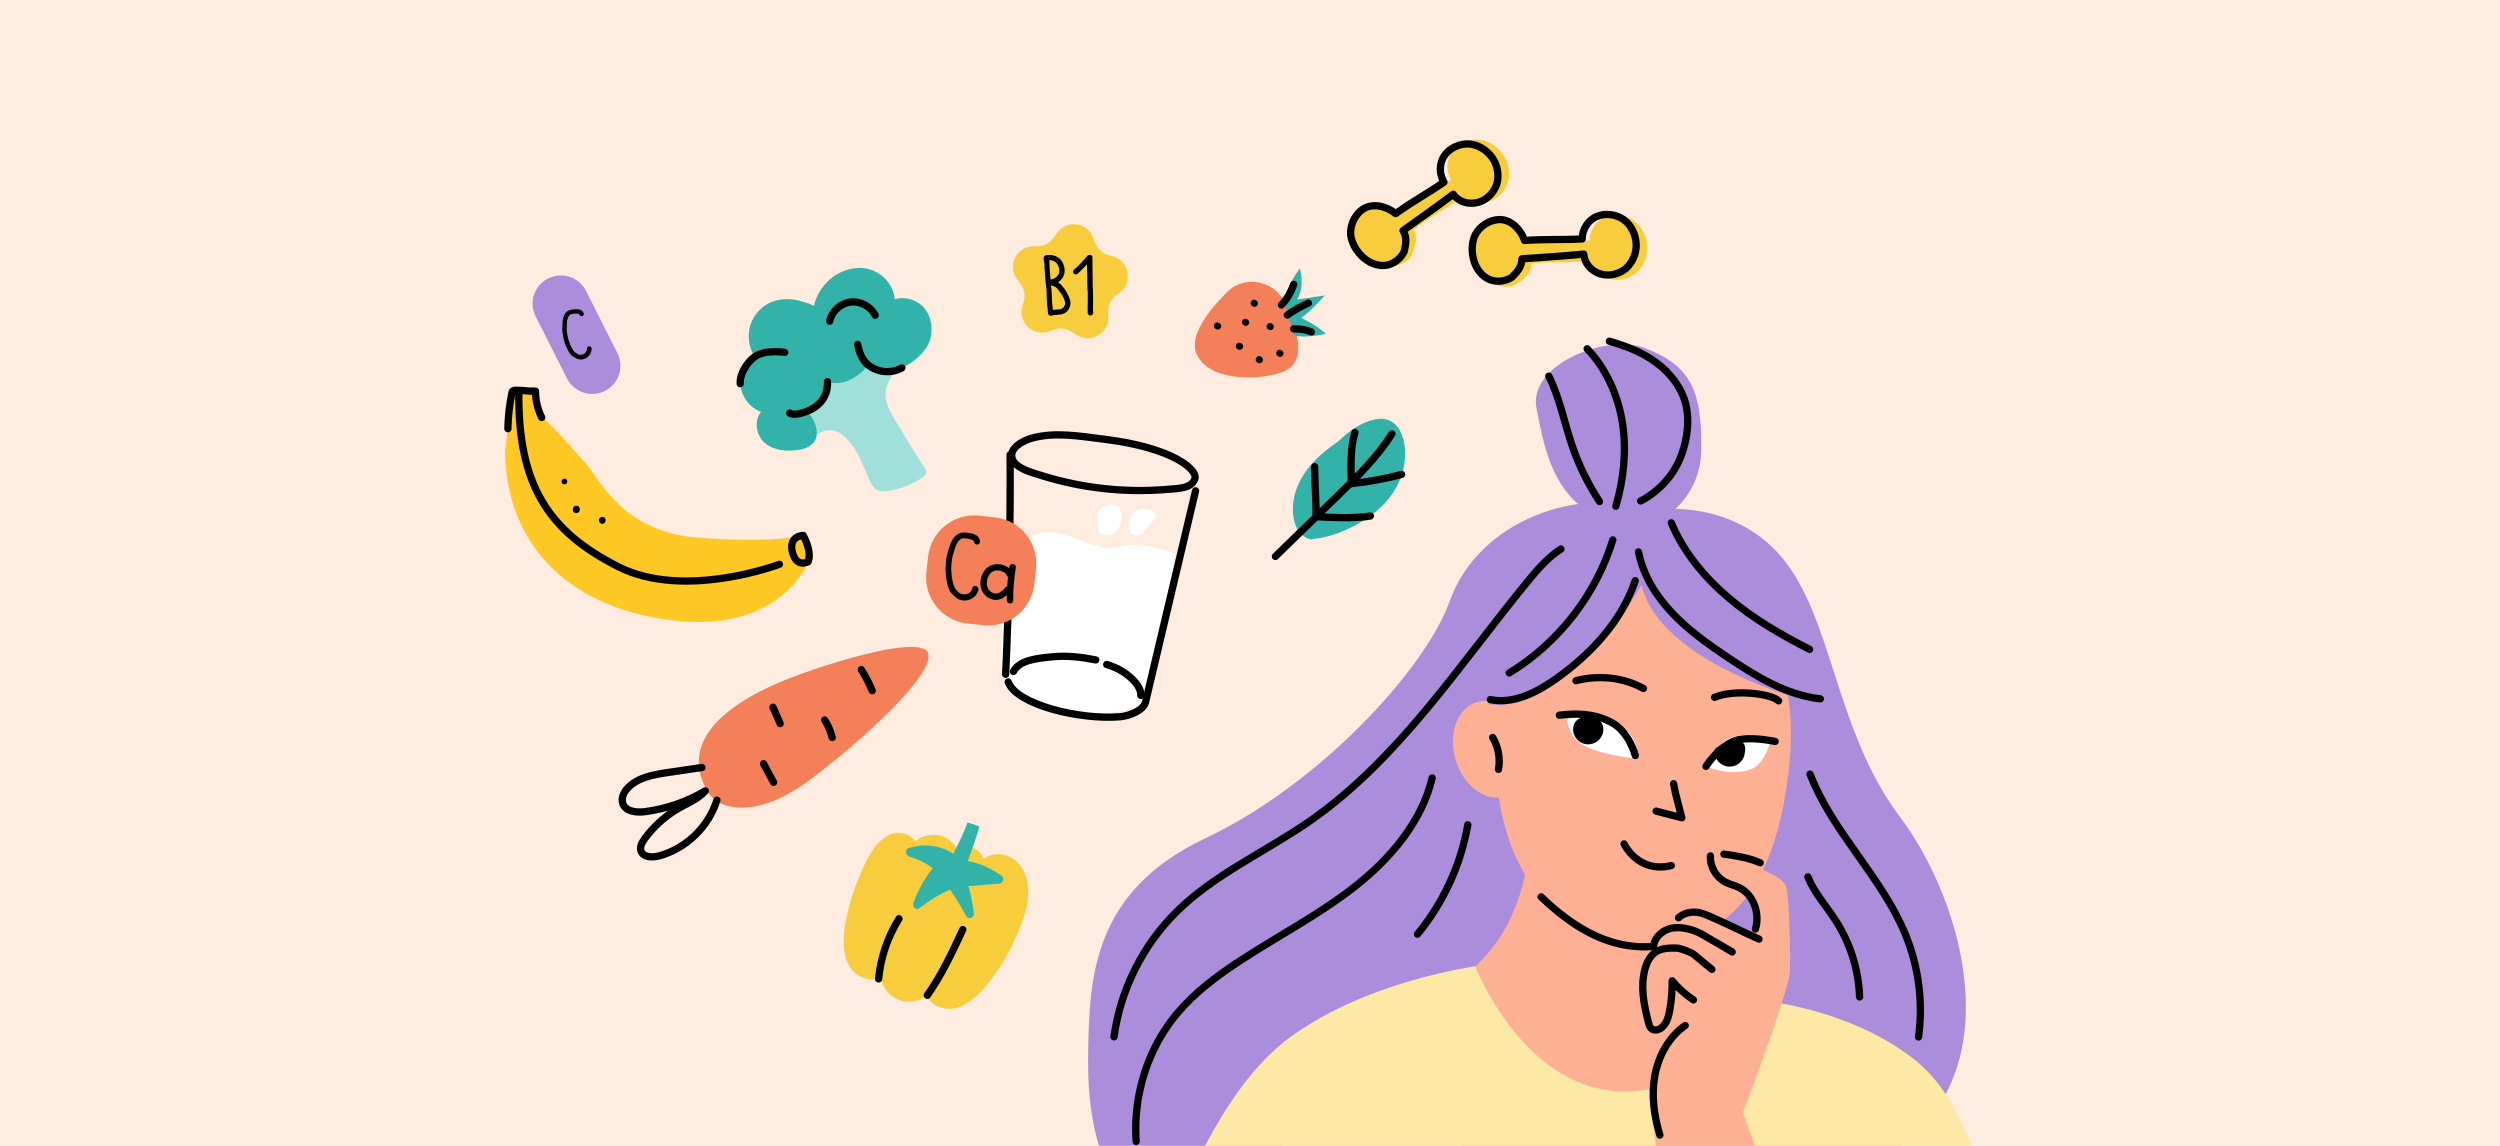 <svg width="480" height="220" viewBox="0 0 480 220" fill="none" xmlns="http://www.w3.org/2000/svg">
<rect width="480" height="220" fill="#FFECE1"/>
<g clip-path="url(#clip0_1_138)">
<path d="M225.807 231.488C225.292 232.304 220.299 277.472 218.067 311.051H260.272C260.272 311.051 280.086 256.31 273.634 239.562C267.181 222.83 237.167 213.799 225.807 231.488Z" fill="#FEB095"/>
<path d="M316.625 97.982C316.625 97.982 331.847 95.138 341.89 106.755C351.933 118.373 352.263 140.235 364.753 156.782C377.242 173.329 387.384 208.467 360.33 222.97C333.277 237.475 259.485 253.95 234.906 244.419C210.327 234.888 208.654 214.812 208.94 201.408C209.226 188.005 209.669 171.2 231.415 160.955C253.161 150.709 273.663 128.532 278.312 115.486C283.935 99.711 303.449 93.252 316.625 97.982Z" fill="#AB8DDB"/>
<path d="M316.653 101.069C316.653 101.069 326.495 97.268 326.639 86.379C326.782 75.477 324.937 70.289 315.823 66.832C308.44 64.031 293.29 69.961 295.021 78.492C296.753 87.022 298.74 101.212 316.653 101.069Z" fill="#AB8DDB"/>
<path d="M274.935 190.435C274.935 190.435 290.43 186.562 293.478 164.185C295.437 149.767 329.315 160.913 328.069 176.031C326.825 191.164 334.966 199.152 334.966 199.152C334.966 199.152 326.81 216.57 307.283 213.141C286.266 209.454 274.935 190.435 274.935 190.435Z" fill="#FEB095"/>
<path d="M288.987 152.934C292.732 151.809 294.548 146.841 293.041 141.839C291.535 136.836 287.277 133.692 283.532 134.817C279.788 135.942 277.972 140.91 279.478 145.913C280.985 150.916 285.241 154.059 288.987 152.934Z" fill="#FEB095"/>
<path d="M287.225 145.466C287.282 165.086 297.297 181.333 316.754 181.19C334.652 181.061 341.719 165.886 343.593 146.352C345.724 124.29 335.065 108.857 314.336 109.772C300.102 110.386 287.153 125.847 287.225 145.466Z" fill="#FEB095"/>
<path d="M324.851 179.904C314.165 184.219 304.951 180.919 295.895 172.202" stroke="black" stroke-width="1.4" stroke-miterlimit="10" stroke-linecap="round" stroke-linejoin="round"/>
<path d="M286.596 141.594C287.684 143.423 288.084 145.638 287.713 147.725" stroke="black" stroke-width="1.4" stroke-miterlimit="10" stroke-linecap="round" stroke-linejoin="round"/>
<path d="M321.332 150.467C321.646 152.468 322.921 157.013 322.921 157.013C321.275 156.584 319.629 156.169 317.984 155.74" stroke="black" stroke-width="1.4" stroke-miterlimit="10" stroke-linecap="round" stroke-linejoin="round"/>
<path d="M315.538 132.177C309.071 128.619 302.59 130.705 302.59 130.705" stroke="black" stroke-width="1.4" stroke-miterlimit="10" stroke-linecap="round" stroke-linejoin="round"/>
<path d="M300.887 138.165C300.887 138.165 302.647 136.779 309.028 138.423C314.721 139.909 314.478 145.624 314.478 145.624C314.478 145.624 309.214 145.324 305.051 143.581C300.887 141.838 300.887 138.165 300.887 138.165Z" fill="white"/>
<path d="M302.047 139.924C301.99 141.524 303.25 142.868 304.852 142.911C306.454 142.953 307.799 141.71 307.842 140.109C307.884 138.509 306.54 137.666 304.937 137.608C303.348 137.566 302.104 138.323 302.047 139.924Z" fill="black"/>
<path d="M313.978 145.068C313.978 145.068 312.819 140.481 309.329 138.666C305.81 136.837 302.332 136.966 299.385 137.323" stroke="black" stroke-width="1.4" stroke-miterlimit="10" stroke-linecap="round" stroke-linejoin="round"/>
<path d="M329.2 133.892C332.863 132.291 340.117 133.177 341.49 134.563" stroke="black" stroke-width="1.4" stroke-miterlimit="10" stroke-linecap="round" stroke-linejoin="round"/>
<path d="M340.13 141.552C340.13 141.552 337.942 141.194 334.35 141.194C329.973 141.194 327.54 147.124 327.54 147.124C327.54 147.124 331.989 149.196 336.125 147.725C339.114 146.653 340.13 141.552 340.13 141.552Z" fill="white"/>
<path d="M334.966 144.796C334.695 146.368 333.178 147.425 331.604 147.154C330.03 146.882 328.972 145.367 329.243 143.795C329.243 143.795 331.904 141.894 333.493 142.166C335.067 142.437 335.253 143.209 334.966 144.796Z" fill="black"/>
<path d="M327.54 147.138C327.54 147.138 330.502 142.466 334.179 141.951C337.111 141.537 340.817 142.351 340.817 142.351" stroke="black" stroke-width="1.4" stroke-miterlimit="10" stroke-linecap="round" stroke-linejoin="round"/>
<path d="M283.234 185.534C283.234 185.534 292.949 210.626 313.249 209.526C333.55 208.425 331.333 191.435 331.333 191.435C331.333 191.435 352.206 191.578 367.341 203.239C385.268 217.028 383.98 257.48 383.98 257.48L349.974 261.924L349.358 311.051H260.129L252.79 269.669C252.79 269.669 242.174 203.51 246.495 200.095C261.145 188.506 283.234 185.534 283.234 185.534Z" fill="#FEE8A5"/>
<path d="M320.888 166.186C314.478 167.729 311.818 162.028 311.818 162.028" stroke="black" stroke-width="1.4" stroke-miterlimit="10" stroke-linecap="round" stroke-linejoin="round"/>
<path d="M347.34 134.721C347.34 134.721 318.684 127.447 315.18 112.315C315.18 112.315 301.302 136.95 285.866 135.249C285.866 135.249 284.978 106.213 314.163 103.513C350.088 100.183 347.34 134.721 347.34 134.721Z" fill="#AB8DDB"/>
<path d="M349.5 134.178C342.992 133.449 337.183 129.876 331.746 126.233C327.969 123.689 324.235 121.046 321.102 117.745C317.969 114.444 315.466 110.429 314.592 105.97" stroke="black" stroke-width="1.4" stroke-miterlimit="10" stroke-linecap="round" stroke-linejoin="round"/>
<path d="M313.964 111.486C311.347 119.288 305.423 125.618 298.698 130.362C295.008 132.963 290.572 135.249 286.139 134.32" stroke="black" stroke-width="1.4" stroke-miterlimit="10" stroke-linecap="round" stroke-linejoin="round"/>
<path d="M347.441 124.675C341.975 121.903 336.639 118.802 331.961 114.844C327.282 110.886 323.262 106.042 320.888 100.383" stroke="black" stroke-width="1.4" stroke-miterlimit="10" stroke-linecap="round" stroke-linejoin="round"/>
<path d="M309.657 103.67C306.409 114.201 299.199 123.475 289.772 129.205" stroke="black" stroke-width="1.4" stroke-miterlimit="10" stroke-linecap="round" stroke-linejoin="round"/>
<path d="M347.528 148.624C351.863 159.884 361.447 168.486 365.955 179.689C368.415 185.805 369.258 192.564 368.358 199.093" stroke="black" stroke-width="1.4" stroke-miterlimit="10" stroke-linecap="round" stroke-linejoin="round"/>
<path d="M299.7 105.413C297.21 106.999 295.251 109.286 293.377 111.558C280.143 127.69 268.556 145.795 251.401 157.698C242.946 163.557 233.261 167.801 225.936 175.017C219.426 181.433 215.134 190.02 213.889 199.066" stroke="black" stroke-width="1.4" stroke-miterlimit="10" stroke-linecap="round" stroke-linejoin="round"/>
<path d="M274.979 149.367C272.963 157.798 266.997 164.814 260.172 170.187C253.348 175.56 245.594 179.575 238.312 184.319C233.776 187.263 229.384 190.535 225.922 194.678C220.3 201.423 217.539 210.412 218.139 219.142" stroke="black" stroke-width="1.4" stroke-miterlimit="10" stroke-linecap="round" stroke-linejoin="round"/>
<path d="M281.817 158.355C280.486 166.029 277.124 173.345 272.161 179.361" stroke="black" stroke-width="1.4" stroke-miterlimit="10" stroke-linecap="round" stroke-linejoin="round"/>
<path d="M315.009 96.182C318.256 94.51 320.916 91.724 322.418 88.394C323.106 86.865 323.564 85.236 323.821 83.579C324.121 81.65 324.15 79.649 323.692 77.734C322.919 74.476 320.745 71.676 318.07 69.675C315.394 67.674 312.218 66.417 308.999 65.517" stroke="black" stroke-width="1.4" stroke-miterlimit="10" stroke-linecap="round" stroke-linejoin="round"/>
<path d="M310.244 97.197C311.745 92.052 312.333 86.579 311.518 81.278C310.702 75.977 308.427 70.847 304.736 66.96" stroke="black" stroke-width="1.4" stroke-miterlimit="10" stroke-linecap="round" stroke-linejoin="round"/>
<path d="M297.369 72.219C299.472 76.42 300.329 81.106 301.846 85.551C303.134 89.337 304.907 92.952 307.111 96.296" stroke="black" stroke-width="1.4" stroke-miterlimit="10" stroke-linecap="round" stroke-linejoin="round"/>
<path d="M328.686 164.328C328.686 164.328 333.692 164.914 337.485 166.571C341.276 168.229 342.692 169.058 343.049 170.587C343.407 172.13 343.879 183.004 343.635 186.776C343.392 190.563 334.636 213.611 334.636 213.611C334.636 213.611 347.771 250.593 349.902 254.494C349.902 254.494 372.164 250.622 383.995 257.48C383.995 257.48 378.014 311.036 354.08 310.451C330.144 309.865 322.333 298.634 321.032 264.468C319.729 230.302 316.883 211.626 316.883 211.626L317.053 197.494C317.053 197.494 314.008 186.676 317.397 183.19C317.397 183.19 317.269 178.889 321.218 178.174C321.218 178.174 322.319 174.273 327.411 175.802C332.505 177.345 336.884 179.346 336.884 179.346C336.884 179.346 337.356 174.973 337.126 173.43C336.897 171.887 332.791 169.658 330.732 168.686C327.785 167.286 328.686 164.328 328.686 164.328Z" fill="#FEB095"/>
<path d="M328.686 186.119C327.527 185.162 326.368 184.204 325.21 183.247C324.722 182.847 322.534 182.032 321.976 182.032C320.617 182.004 319.187 182.004 318.028 182.704C316.854 183.418 316.181 184.762 315.824 186.09C314.924 189.463 315.639 193.049 316.539 196.436C316.64 196.822 316.769 197.237 317.068 197.493C317.613 197.979 318.5 197.75 319.058 197.279C320.044 196.451 320.402 195.093 320.617 193.822C320.931 191.992 321.075 190.149 321.06 188.305C322.219 189.734 323.607 190.977 325.137 191.978" stroke="black" stroke-width="1.4" stroke-miterlimit="10" stroke-linecap="round" stroke-linejoin="round"/>
<path d="M323.564 196.894C320.402 199.095 318.413 202.739 317.727 206.525C317.04 210.312 317.569 214.242 318.699 217.928" stroke="black" stroke-width="1.4" stroke-miterlimit="10" stroke-linecap="round" stroke-linejoin="round"/>
<path d="M317.499 181.546C317.77 179.76 319.444 178.403 321.233 178.16C323.021 177.917 325.238 178.503 326.812 179.403C328.871 180.575 332.577 182.775 332.577 182.775" stroke="black" stroke-width="1.4" stroke-miterlimit="10" stroke-linecap="round" stroke-linejoin="round"/>
<path d="M322.276 176.217C323.148 175.374 324.436 175.06 325.638 175.145C326.839 175.231 327.956 175.803 329.057 176.288C332.304 177.718 335.366 179.289 337.726 180.304" stroke="black" stroke-width="1.4" stroke-miterlimit="10" stroke-linecap="round" stroke-linejoin="round"/>
<path d="M328.399 164.328C328.285 166.386 329.486 168.458 331.318 169.386C332.162 169.815 333.106 170.015 333.95 170.429C336.726 171.787 337.927 175.416 337.054 178.374" stroke="black" stroke-width="1.4" stroke-miterlimit="10" stroke-linecap="round" stroke-linejoin="round"/>
<path d="M330.99 163.985C333.364 164.328 335.768 164.685 337.957 165.657" stroke="black" stroke-width="1.4" stroke-miterlimit="10" stroke-linecap="round" stroke-linejoin="round"/>
<path d="M347.113 168.358C348.357 171.444 350.646 173.959 352.449 176.746C355.252 181.104 356.869 186.22 357.04 191.407" stroke="black" stroke-width="1.4" stroke-miterlimit="10" stroke-linecap="round" stroke-linejoin="round"/>
<path d="M265.58 280.973C265.58 280.973 243.275 268.455 218.067 256.295C218.067 256.295 230.943 200.165 256.867 195.051C274.994 191.478 289.014 219.17 274.922 246.063C272.532 250.65 265.58 280.973 265.58 280.973Z" fill="#FEE8A5"/>
<path d="M246.405 57.656C244.793 54.322 239.265 52.472 235.62 56.06C231.975 59.648 228.285 64.518 229.717 67.897C231.9 73.05 240.99 73.17 245.85 71.56C250.71 69.949 249.923 64.937 246.405 57.656Z" fill="#F38059"/>
<path d="M246.406 57.655C246.406 57.655 247.606 54.014 249.593 51.542C249.593 51.542 250.636 55.265 249.008 57.513C249.008 57.513 251.956 57.116 254.356 56.719C254.356 56.719 251.401 60.142 249.811 60.996C249.811 60.996 253.194 62.674 254.559 64.09C254.559 64.09 250.486 65.034 248.543 64.397L246.406 57.655Z" fill="#32B2A8"/>
<path d="M241.433 58.547C241.853 57.76 240.623 57.101 240.21 57.888C239.775 58.682 241.005 59.341 241.433 58.547Z" fill="black"/>
<path d="M244.493 63.027C244.913 62.241 243.683 61.581 243.27 62.368C242.835 63.155 244.066 63.814 244.493 63.027Z" fill="black"/>
<path d="M238.589 66.817C239.01 66.031 237.779 65.371 237.367 66.158C236.939 66.952 238.162 67.612 238.589 66.817Z" fill="black"/>
<path d="M246.347 68.165C246.767 67.379 245.537 66.719 245.124 67.506C244.696 68.3 245.919 68.952 246.347 68.165Z" fill="black"/>
<path d="M242.4 69.395C242.82 68.608 241.59 67.949 241.178 68.735C240.75 69.522 241.973 70.181 242.4 69.395Z" fill="black"/>
<path d="M234.39 62.922C234.81 62.135 233.58 61.476 233.167 62.262C232.74 63.056 233.97 63.708 234.39 62.922Z" fill="black"/>
<path d="M239.76 62.218C240.18 61.431 238.95 60.772 238.538 61.558C238.11 62.345 239.333 63.004 239.76 62.218Z" fill="black"/>
<path d="M251.207 58.194C249.782 58.809 248.431 59.581 247.171 60.487" stroke="black" stroke-width="1.4" stroke-miterlimit="10" stroke-linecap="round" stroke-linejoin="round"/>
<path d="M251.768 63.723C250.703 63.296 249.548 63.093 248.393 63.138" stroke="black" stroke-width="1.4" stroke-miterlimit="10" stroke-linecap="round" stroke-linejoin="round"/>
<path d="M248.394 54.591C247.899 56.059 247.096 57.423 246.039 58.554" stroke="black" stroke-width="1.4" stroke-miterlimit="10" stroke-linecap="round" stroke-linejoin="round"/>
<path d="M177.69 90.097C176.137 87.73 174.637 85.325 173.205 82.875C171.96 80.748 169.934 78.103 170.009 75.519C170.047 74.148 170.804 72.979 171.45 71.818C171.772 71.234 172.237 70.552 172.057 69.841C171.667 68.327 169.109 67.9 167.849 67.78C160.117 67.024 150.936 74.26 154.461 82.291C153.801 83.063 154.746 84.456 155.819 83.879C155.901 83.834 155.984 83.789 156.066 83.744C156.254 83.699 156.434 83.602 156.584 83.467C157.717 82.875 158.969 82.351 160.237 82.696C161.437 83.018 162.442 84.014 163.207 84.943C164.812 86.906 165.704 89.37 166.709 91.663C167.564 93.611 168.157 94.562 170.415 94.27C172.92 93.94 175.245 92.974 177.307 91.535C177.742 91.228 178.027 90.614 177.69 90.097Z" fill="#A0DFDA"/>
<path d="M176.543 58.304C175.111 57.27 173.378 57 171.796 57.457C171.518 54.041 168.353 51.292 164.76 51.442C160.65 51.606 157.118 54.82 156.285 58.738C155.715 58.431 155.107 58.191 154.492 58.027C151.65 57.053 148.455 57.165 146.1 59.278C143.369 61.72 143.085 65.608 144.9 68.499C143.002 69.226 141.87 71.698 142.147 73.946C142.462 76.44 144.03 78.253 146.107 79.107C145.012 80.493 145.035 82.403 145.942 83.954C147.105 85.932 149.557 86.576 151.71 86.524C153.713 86.479 156.465 85.992 156.788 83.595C156.99 82.081 156.292 80.598 155.287 79.392C157.515 78.53 158.565 75.864 158.865 73.294C161.775 74.238 164.678 72.515 166.658 70.192C170.011 73.691 177.331 69.241 178.538 65.316C179.304 62.851 178.703 59.862 176.543 58.304Z" fill="#32B2A8"/>
<path d="M164.663 66.125C164.97 67.593 165.495 69.099 166.65 70.058C167.798 71.017 170.393 72.111 173.16 70.642" stroke="black" stroke-width="1.4" stroke-miterlimit="10" stroke-linecap="round" stroke-linejoin="round"/>
<path d="M150.667 67.653C150.667 67.653 146.842 67.069 144.899 68.492C143.414 69.578 141.989 71.833 142.124 73.661" stroke="black" stroke-width="1.4" stroke-miterlimit="10" stroke-linecap="round" stroke-linejoin="round"/>
<path d="M158.873 73.279C159.038 76.823 156.487 78.659 153.757 79.348C153.037 79.528 152.249 79.678 151.611 79.303" stroke="black" stroke-width="1.4" stroke-miterlimit="10" stroke-linecap="round" stroke-linejoin="round"/>
<path d="M159.299 61.66C159.689 59.78 161.362 58.244 163.259 57.997C165.165 57.75 167.167 58.814 168.03 60.529" stroke="black" stroke-width="1.4" stroke-miterlimit="10" stroke-linecap="round" stroke-linejoin="round"/>
<path d="M135.797 151.882C137.92 155.598 145.293 157.403 155.576 149.664C165.859 141.933 179.419 129.483 178.212 125.46C176.997 121.437 156.198 128.119 148.953 131.311C141.708 134.502 129.805 141.416 135.797 151.882Z" fill="#F38059"/>
<path d="M137.643 153.635C136.053 158.759 131.718 162.939 126.527 164.34C125.245 164.684 123.467 164.624 123.062 163.358C122.807 162.572 123.272 161.74 123.76 161.066C125.515 158.639 127.802 156.594 130.412 155.125C132.16 154.144 134.11 153.373 135.415 151.852C131.905 153.934 127.96 155.298 123.91 155.83C122.275 156.047 120.182 155.867 119.597 154.331C119.185 153.26 119.777 152.046 120.587 151.23C122.537 149.237 125.515 148.728 128.275 148.316C130.442 147.994 132.61 147.672 134.778 147.357" stroke="black" stroke-width="1.4" stroke-miterlimit="10" stroke-linecap="round" stroke-linejoin="round"/>
<path d="M148.527 150.211C147.882 149.02 147.244 147.821 146.599 146.63" stroke="black" stroke-width="1.4" stroke-miterlimit="10" stroke-linecap="round" stroke-linejoin="round"/>
<path d="M149.794 138.93C149.336 137.881 148.879 136.839 148.421 135.79" stroke="black" stroke-width="1.4" stroke-miterlimit="10" stroke-linecap="round" stroke-linejoin="round"/>
<path d="M159.784 141.597C159.491 140.405 158.996 139.259 158.329 138.233" stroke="black" stroke-width="1.4" stroke-miterlimit="10" stroke-linecap="round" stroke-linejoin="round"/>
<path d="M167.464 132.607C166.879 131.206 166.181 129.857 165.379 128.569" stroke="black" stroke-width="1.4" stroke-miterlimit="10" stroke-linecap="round" stroke-linejoin="round"/>
<path d="M154.231 102.8L155.191 107.849C155.191 107.849 150.128 121.176 130.215 119.221C110.301 117.266 97.258 105.519 96.958 86.716C96.958 86.716 98.121 78.303 97.933 75.269L102.628 74.258C102.628 74.258 103.401 79.262 104.834 80.663C106.266 82.041 109.851 86.072 112.491 88.993C115.154 91.915 119.287 102.043 133.905 103.212C148.515 104.396 154.231 102.8 154.231 102.8Z" fill="#FFC825"/>
<path d="M155.169 107.85C155.169 107.85 152.882 109.117 152.131 105.977C151.381 102.846 154.209 102.801 154.209 102.801C154.209 102.801 155.942 105.745 155.169 107.85Z" stroke="black" stroke-width="1.4" stroke-miterlimit="10" stroke-linecap="round" stroke-linejoin="round"/>
<path d="M149.648 108.344C149.648 108.344 131.46 115.236 118.777 108.839C105.501 102.141 99.373 93.339 99.621 75.113" stroke="black" stroke-width="1.4" stroke-miterlimit="10" stroke-linecap="round" stroke-linejoin="round"/>
<path d="M108.471 91.894C109.177 92.021 108.982 93.122 108.276 92.995C107.556 92.868 107.759 91.766 108.471 91.894Z" fill="black"/>
<path d="M110.775 97.114C111.675 97.279 111.42 98.68 110.52 98.508C109.627 98.343 109.882 96.949 110.775 97.114Z" fill="black"/>
<path d="M115.762 99.249C116.602 99.407 116.369 100.718 115.522 100.561C114.674 100.403 114.914 99.085 115.762 99.249Z" fill="black"/>
<path d="M97.514 82.305C97.552 80.02 97.814 77.735 98.279 75.502C98.309 75.33 98.362 75.127 98.512 75.03C98.624 74.955 98.759 74.948 98.894 74.94C100.2 74.88 101.527 75.172 102.825 75.112C102.818 76.851 103.23 78.589 104.003 80.155" stroke="black" stroke-width="1.4" stroke-miterlimit="10" stroke-linecap="round" stroke-linejoin="round"/>
<path d="M264.15 80.497C267.998 79.771 269.662 83.292 269.774 86.603C269.947 91.922 267.09 96.124 263.107 99.076C261.449 100.245 259.664 101.226 257.782 102.013C255.682 102.882 253.641 103.361 251.571 103.578C251.549 103.556 251.527 103.533 251.504 103.511C251.121 103.421 250.739 103.264 250.379 103.001C248.991 102.02 248.399 100.267 248.264 98.641C247.941 94.791 249.794 91.15 252.427 88.453C253.792 87.045 255.337 85.846 256.949 84.737C258.997 82.76 261.329 81.037 264.15 80.497Z" fill="#32B2A8"/>
<path d="M267.253 83.299C264.403 87.802 260.548 91.57 256.723 95.293C252.778 99.136 248.833 102.979 244.88 106.829" stroke="black" stroke-width="1.4" stroke-miterlimit="10" stroke-linecap="round" stroke-linejoin="round"/>
<path d="M269.106 91.083C266.257 91.869 262.423 92.573 259.476 92.851" stroke="black" stroke-width="1.4" stroke-miterlimit="10" stroke-linecap="round" stroke-linejoin="round"/>
<path d="M260.151 83.029C259.221 86.004 259.378 89.727 259.476 92.843" stroke="black" stroke-width="1.4" stroke-miterlimit="10" stroke-linecap="round" stroke-linejoin="round"/>
<path d="M263.106 99.076C260.331 99.57 255.524 99.376 252.711 99.203" stroke="black" stroke-width="1.4" stroke-miterlimit="10" stroke-linecap="round" stroke-linejoin="round"/>
<path d="M252.417 89.607C252.425 92.259 252.702 96.552 252.702 99.204" stroke="black" stroke-width="1.4" stroke-miterlimit="10" stroke-linecap="round" stroke-linejoin="round"/>
<path d="M209.914 45.695L210.176 46.459C210.604 47.687 211.609 48.639 212.862 48.983L213.641 49.201C216.807 50.077 217.594 54.19 214.969 56.175L214.324 56.669C213.281 57.456 212.696 58.707 212.756 60.003L212.787 60.812C212.929 64.086 209.254 66.109 206.561 64.228L205.894 63.771C204.829 63.022 203.456 62.85 202.241 63.314L201.484 63.599C198.408 64.745 195.348 61.883 196.301 58.737L196.533 57.958C196.916 56.707 196.653 55.358 195.851 54.34L195.348 53.703C193.301 51.133 195.093 47.343 198.378 47.283L199.188 47.275C200.486 47.253 201.693 46.594 202.421 45.507L202.871 44.833C204.671 42.076 208.841 42.601 209.914 45.695Z" fill="#F8CD3D"/>
<path d="M203.862 54.814C203.697 54.627 203.442 54.365 203.164 54.2C203.314 54.087 203.464 53.953 203.584 53.84C204.117 53.361 204.417 52.694 204.417 51.983C204.417 51.316 204.222 50.672 203.862 50.132C203.697 49.885 203.599 49.765 203.524 49.705C203.074 49.278 202.234 48.941 201.619 48.941C201.484 48.941 201.364 48.949 201.237 48.971C201.132 48.978 201.034 49.001 200.929 48.993C200.839 48.993 200.757 49.016 200.682 49.053C200.599 49.106 200.367 49.241 200.367 49.555C200.367 49.75 200.404 49.952 200.449 50.125C200.472 50.245 200.502 50.357 200.509 50.514C200.539 50.709 200.547 50.934 200.532 51.263L200.667 53.031C200.697 53.196 200.704 53.346 200.704 53.526C200.704 53.638 200.712 53.75 200.727 53.863C200.749 54.192 200.787 54.507 200.832 54.822C200.884 55.249 200.937 55.653 200.944 56.05C200.952 56.665 200.974 57.369 201.019 58.028V58.11C201.019 58.133 201.019 58.148 201.019 58.163C201.102 58.747 201.184 59.421 201.192 60.036C201.192 60.096 201.199 60.148 201.229 60.208C201.319 60.598 201.642 60.62 201.732 60.62C201.904 60.62 202.047 60.583 202.182 60.538C202.264 60.508 202.347 60.485 202.377 60.485C202.399 60.485 202.512 60.485 202.624 60.478L202.879 60.47C202.969 60.463 203.052 60.44 203.142 60.418C203.194 60.41 203.254 60.388 203.314 60.388C203.352 60.388 203.397 60.388 203.434 60.388C203.584 60.388 203.772 60.395 203.989 60.305C203.997 60.305 204.049 60.275 204.064 60.268C204.094 60.245 204.139 60.23 204.169 60.208C204.177 60.208 204.192 60.2 204.199 60.2C204.207 60.2 204.222 60.193 204.207 60.193C204.244 60.193 204.282 60.185 204.319 60.17C204.379 60.148 204.432 60.118 204.484 60.081L204.874 59.781C204.927 59.743 204.979 59.691 205.009 59.639L205.047 59.579C205.272 59.212 205.527 58.792 205.527 58.238V58.163C205.527 58.028 205.527 57.908 205.474 57.706C205.197 56.664 204.672 55.736 203.862 54.814ZM202.152 59.489L202.077 58.71C202.077 58.68 202.069 58.65 202.054 58.62C202.054 58.59 202.054 58.545 202.047 58.5C201.987 58.005 201.964 57.511 201.957 56.979C201.949 56.56 201.934 56.148 201.897 55.728C201.889 55.556 201.859 55.391 201.837 55.219C201.814 55.076 201.799 54.941 201.784 54.807C202.062 54.844 202.347 54.941 202.579 55.061C202.879 55.234 203.112 55.533 203.344 55.855C203.419 55.945 203.479 56.043 203.547 56.118C204.004 56.702 204.507 57.593 204.507 58.365V58.403C204.312 58.897 204.177 59.122 203.809 59.279C203.622 59.369 203.554 59.384 203.562 59.384C203.179 59.391 202.804 59.436 202.437 59.466L202.152 59.489ZM201.702 53.668C201.679 53.211 201.642 52.754 201.597 52.305C201.537 51.63 201.477 50.994 201.492 50.327C201.492 50.297 201.492 50.267 201.484 50.237L201.432 49.96C201.462 49.96 201.507 49.96 201.544 49.96C202.302 49.96 202.909 50.372 203.194 51.076L203.344 51.495C203.352 51.526 203.374 51.585 203.382 51.63V52.282C203.382 52.432 203.232 52.664 203.149 52.792C202.812 53.301 202.332 53.586 201.702 53.668Z" fill="black"/>
<path d="M209.848 58.985C209.848 58.955 209.848 58.85 209.855 58.738C209.855 58.618 209.863 58.49 209.863 58.475V58.273C209.863 57.996 209.87 57.509 209.87 57.284C209.87 57.194 209.87 56.925 209.863 56.67C209.863 56.423 209.855 56.191 209.855 56.078C209.803 55.404 209.803 54.715 209.795 54.041L209.788 53.366C209.788 52.775 209.78 52.168 209.765 51.576C209.758 50.842 209.735 50.1 209.743 49.373C209.743 49.261 209.705 49.149 209.623 49.074C209.472 48.924 209.278 48.924 209.203 48.924C208.948 48.924 208.82 49.029 208.745 49.156C208.595 49.329 208.438 49.516 208.272 49.688C208.153 49.823 208.025 49.95 207.912 50.085C207.875 50.123 207.837 50.167 207.807 50.22L207.522 50.52C207.11 50.939 206.69 51.381 206.255 51.748C206.12 51.823 206.037 51.966 206.037 52.108V52.243C206.037 52.385 206.112 52.505 206.225 52.587C206.367 52.692 206.502 52.692 206.607 52.692C206.743 52.692 206.885 52.617 207.005 52.49L208.355 51.127L208.685 50.745C208.693 51.156 208.707 51.553 208.715 51.958C208.738 52.752 208.768 53.584 208.752 54.393C208.752 54.423 208.752 54.453 208.76 54.483C208.782 54.572 208.768 54.715 208.768 54.842C208.768 54.902 208.768 54.955 208.768 55.044C208.775 55.157 208.85 56.108 208.85 56.213V58.393C208.82 58.655 208.82 58.775 208.82 58.977C208.82 59.09 208.828 59.202 208.828 59.315C208.835 59.404 208.835 59.509 208.835 59.599C208.835 59.659 208.828 59.719 208.828 59.786C208.82 59.869 208.82 59.936 208.82 60.011C208.82 60.326 209.053 60.573 209.353 60.573C209.668 60.573 209.915 60.318 209.915 59.989C209.915 59.876 209.885 59.794 209.863 59.734C209.863 59.569 209.848 59.067 209.848 58.985Z" fill="black"/>
<path d="M108.86 72.662L102.837 60.736C101.487 58.061 102.56 54.818 105.237 53.462C107.915 52.113 111.162 53.184 112.52 55.859L118.543 67.785C119.893 70.459 118.82 73.703 116.143 75.059C113.473 76.4 110.21 75.336 108.86 72.662Z" fill="#AB8DDB"/>
<path d="M113.083 66.482C112.948 66.497 112.656 66.58 112.693 67.089C112.686 67.134 112.671 67.186 112.656 67.239L112.648 67.284C112.633 67.299 112.633 67.321 112.618 67.336L112.558 67.516C112.393 67.838 111.943 68.078 111.613 68.115C111.156 68.16 110.908 67.988 110.443 67.673C110.443 67.673 110.406 67.651 110.398 67.643C110.248 67.538 110.136 67.381 110.016 67.186C109.956 67.104 109.903 67.014 109.843 66.932L109.836 66.924L109.431 66.063C109.386 65.913 109.333 65.77 109.281 65.628C109.213 65.441 109.146 65.254 109.108 65.089C109.101 65.029 109.086 64.992 109.063 64.939C109.026 64.812 108.928 64.325 108.921 64.235L108.898 64.092C108.876 63.935 108.853 63.681 108.838 63.583C108.831 63.493 108.808 63.291 108.801 63.163L108.868 61.65C108.876 61.628 108.876 61.605 108.883 61.583C108.883 61.568 108.898 61.545 108.906 61.523C108.973 61.216 109.011 61.014 109.108 60.834L109.161 60.766C109.236 60.654 109.341 60.504 109.416 60.437C109.498 60.377 109.648 60.339 109.746 60.317C109.761 60.309 109.843 60.294 109.918 60.272L110.263 60.227C110.758 60.174 111.148 60.264 111.178 60.309L111.276 60.504C111.298 60.557 111.328 60.587 111.373 60.624C111.411 60.646 111.531 60.736 111.696 60.721C111.928 60.699 112.116 60.474 112.093 60.257C112.063 59.95 111.778 59.688 111.636 59.605C111.561 59.545 111.478 59.515 111.426 59.493C111.411 59.493 111.396 59.485 111.381 59.47C111.336 59.44 111.283 59.433 111.231 59.433C111.193 59.433 111.103 59.418 111.021 59.403C110.923 59.395 110.826 59.38 110.766 59.373C110.668 59.35 110.548 59.365 110.548 59.365L110.233 59.395C109.686 59.448 109.011 59.523 108.606 60.085C108.486 60.227 108.373 60.429 108.291 60.587C108.291 60.587 108.193 60.804 108.163 60.946C108.126 61.081 108.051 61.463 108.036 61.53C108.028 61.553 108.028 61.575 108.028 61.598C108.036 61.74 108.013 61.875 108.006 62.01C107.998 62.137 107.983 62.257 107.976 62.362C107.938 62.871 107.946 63.381 108.013 63.987C108.013 64.025 108.028 64.092 108.051 64.16C108.051 64.16 108.051 64.16 108.051 64.167C108.081 64.332 108.231 65.119 108.276 65.306C108.283 65.321 108.283 65.351 108.298 65.374C108.366 65.516 108.411 65.681 108.448 65.861C108.478 65.965 108.501 66.063 108.538 66.16C108.591 66.34 108.673 66.49 108.748 66.639C108.786 66.714 108.823 66.797 108.868 66.894L108.996 67.141C109.251 67.651 109.521 68.168 110.121 68.527C110.143 68.542 110.166 68.557 110.196 68.557C110.203 68.557 110.203 68.557 110.211 68.557C110.668 68.872 111.066 69.082 111.733 69.014C112.446 68.947 113.091 68.475 113.436 67.771C113.466 67.681 113.481 67.591 113.503 67.494C113.511 67.449 113.526 67.404 113.533 67.351L113.548 67.291C113.571 67.194 113.601 67.067 113.586 66.917C113.533 66.617 113.338 66.452 113.083 66.482Z" fill="black"/>
<path d="M191.471 186.422C193.571 183.32 195.289 179.777 196.526 176.196C197.644 172.952 197.981 169.124 195.971 166.293C194.298 163.925 191.141 163.274 188.883 164.884C188.366 163.753 187.458 162.877 186.251 162.547C185.366 162.307 184.481 162.412 183.685 162.779C183.115 161.888 182.328 161.169 181.383 160.742C179.545 159.902 177.37 160.255 175.728 161.506C174.633 159.925 172.353 159.521 170.612 160.367C167.83 161.715 166.262 165.304 165.055 168.113C163.735 171.192 162.76 174.443 162.242 177.762C161.8 180.594 161.702 183.845 163.51 186.115C164.822 187.77 167.147 188.504 169.037 187.695C169.487 189.591 170.725 191.216 172.465 191.928C174.235 192.655 176.26 192.332 177.85 191.209C178.938 193.322 181.623 194.123 183.813 193.455C187.038 192.46 189.566 189.239 191.471 186.422Z" fill="#F8CD3D"/>
<path d="M192.333 168.165C190.308 166.832 188.485 165.79 185.807 165.333C186.017 164.674 187.6 160.591 188.02 158.689C187.285 158.389 186.543 158.112 185.762 157.925C184.982 159.985 184.075 161.977 183.025 163.903C180.467 162.277 177.415 161.887 174.474 162.839C173.634 163.109 173.927 164.277 174.602 164.464C176.222 164.921 177.73 165.67 179.095 166.682C177.512 168.667 176.26 170.907 175.382 173.342C175.112 174.098 175.87 174.885 176.537 174.353C178.367 172.907 180.317 171.723 182.402 170.802C183.527 172.465 184.577 174.181 185.56 175.949C185.957 176.66 187.097 176.173 186.992 175.357C186.76 173.581 186.407 171.843 185.935 170.135C187.923 169.978 189.91 169.813 191.89 169.656C192.52 169.618 192.925 168.547 192.333 168.165Z" fill="#32B2A8"/>
<path d="M172.6 176.406C170.425 179.889 169.075 183.875 168.693 187.957" stroke="black" stroke-width="1.4" stroke-miterlimit="10" stroke-linecap="round" stroke-linejoin="round"/>
<path d="M184.855 178.481C182.838 182.826 180.805 187.193 178.037 191.104" stroke="black" stroke-width="1.4" stroke-miterlimit="10" stroke-linecap="round" stroke-linejoin="round"/>
<path d="M294.022 50.592C298.35 50.187 300.06 50.495 304.386 50.187C304.589 52.098 307.208 53.004 309.014 53.506C310.823 54.105 312.841 53.506 314.242 52.3C315.652 51.094 316.358 49.086 316.253 47.273C316.156 45.363 315.248 43.453 313.636 42.352C312.127 41.243 309.915 40.943 308.204 41.647C306.397 42.449 305.19 44.262 305.19 46.172C301.267 46.472 297.443 46.172 293.519 46.472C292.814 44.262 290.804 42.254 288.486 42.254C286.169 42.254 283.86 43.865 283.153 46.075C282.952 46.779 282.853 47.581 282.853 48.285C282.853 50.794 284.061 53.506 286.477 54.413C287.887 55.012 289.995 55.416 291.202 54.51C292.515 53.611 294.127 52.203 294.022 50.592Z" fill="#F8CD3D"/>
<path d="M292.213 49.693C296.242 49.393 300.06 49.191 304.087 48.786C304.184 50.592 305.594 52.105 307.305 52.607C309.015 53.109 310.927 52.607 312.233 51.498C313.537 50.292 314.242 48.487 314.145 46.779C314.048 44.973 313.14 43.16 311.73 42.156C310.319 41.153 308.212 40.853 306.6 41.557C304.889 42.261 303.779 44.067 303.779 45.88C300.06 46.082 296.436 45.88 292.716 46.179C292.011 44.067 290.099 42.156 287.991 42.156C285.876 42.156 283.664 43.662 282.959 45.775C282.756 46.479 282.659 47.183 282.659 47.887C282.659 50.3 283.866 52.809 286.078 53.716C287.488 54.218 289.094 54.015 290.301 53.214C291.306 52.202 292.213 51.198 292.213 49.693Z" stroke="black" stroke-width="1.4" stroke-miterlimit="10" stroke-linecap="round" stroke-linejoin="round"/>
<path d="M271.4 44.097C274.873 41.49 276.486 40.853 280.019 38.336C281.189 39.857 283.897 39.257 285.697 38.74C287.557 38.306 288.952 36.74 289.521 34.98C290.092 33.219 289.633 31.137 288.598 29.646C287.512 28.073 285.742 26.919 283.791 26.822C281.924 26.672 279.883 27.571 278.796 29.062C277.678 30.695 277.596 32.867 278.594 34.493C275.406 36.8 271.993 38.546 268.813 40.853C267.05 39.34 264.282 38.681 262.318 39.887C260.345 41.1 259.22 43.677 259.775 45.932C259.97 46.636 260.307 47.37 260.675 47.97C261.995 50.112 264.448 51.79 266.975 51.296C268.49 51.071 270.501 50.307 271.055 48.906C271.7 47.453 272.331 45.415 271.4 44.097Z" fill="#F8CD3D"/>
<path d="M269.383 44.277C272.653 41.917 275.802 39.745 279.021 37.295C280.055 38.786 282.043 39.333 283.768 38.861C285.486 38.396 286.85 36.965 287.391 35.34C287.872 33.632 287.527 31.721 286.544 30.321C285.509 28.83 283.791 27.766 282.066 27.646C280.34 27.526 278.383 28.373 277.378 29.819C276.291 31.309 276.298 33.429 277.242 34.973C274.175 37.093 270.988 38.816 267.973 41.018C266.263 39.587 263.638 38.965 261.837 40.067C260.037 41.175 258.942 43.618 259.452 45.783C259.647 46.487 259.932 47.139 260.3 47.738C261.568 49.791 263.907 51.304 266.27 50.914C267.733 50.607 269.001 49.588 269.607 48.277C269.93 46.884 270.178 45.558 269.383 44.277Z" stroke="black" stroke-width="1.4" stroke-miterlimit="10" stroke-linecap="round" stroke-linejoin="round"/>
<path d="M193.157 107.029C193.157 107.029 196.352 102.392 201.077 102.19C205.803 101.988 210.348 106.198 214.945 104.939C219.543 103.681 225.656 106.303 225.656 106.303C225.656 106.303 220.901 133.219 218.951 135.197C217.008 137.182 206.35 137.564 201.415 135.976C196.48 134.388 192.64 132.897 192.31 127.683C191.98 122.484 193.157 107.029 193.157 107.029Z" fill="white"/>
<path d="M199.782 91.245C207.62 93.725 215.953 94.654 224.143 93.957C226.19 93.785 228.86 93.815 229.438 91.852C229.918 90.227 225.313 85.971 212.052 84.338C207.342 83.761 202.512 82.855 197.959 84.174C196.392 84.63 193.647 86.054 194.352 88.091C194.989 89.934 198.177 90.743 199.782 91.245Z" stroke="black" stroke-width="1.4" stroke-miterlimit="10" stroke-linecap="round" stroke-linejoin="round"/>
<path d="M193.946 87.299C194.014 101.352 193.729 115.414 193.084 129.452" stroke="black" stroke-width="1.4" stroke-miterlimit="10" stroke-linecap="round" stroke-linejoin="round"/>
<path d="M193.572 130.942C195.154 135.287 207.275 138.261 215.06 137.616C216.92 137.459 219.575 136.35 219.943 134.8C223.145 121.285 226.348 107.763 229.551 94.242" stroke="black" stroke-width="1.4" stroke-miterlimit="10" stroke-linecap="round" stroke-linejoin="round"/>
<path d="M194.584 128.912C195.784 126.709 199.092 126.41 201.919 126.117C204.747 125.825 207.604 126.147 210.394 126.702" stroke="black" stroke-width="1.4" stroke-miterlimit="10" stroke-linecap="round" stroke-linejoin="round"/>
<path d="M212.487 127.586C216.185 128.627 219.208 131.557 219.035 133.52" stroke="black" stroke-width="1.4" stroke-miterlimit="10" stroke-linecap="round" stroke-linejoin="round"/>
<path d="M210.61 98.842C210.483 100.677 210.753 102.423 211.706 102.685C212.658 102.947 214.068 102.745 214.841 101.299C215.621 99.853 215.404 98.594 214.864 97.448C214.331 96.294 210.738 96.961 210.61 98.842Z" fill="white"/>
<path d="M217.024 99.366C216.589 100.595 216.521 102.026 217.227 102.483C217.939 102.948 219.012 103.068 219.897 101.809C220.782 100.55 222.613 99.186 221.555 98.257C220.505 97.343 217.722 97.403 217.024 99.366Z" fill="white"/>
<path d="M188.749 120.042L185.764 119.712C180.866 119.173 177.326 114.783 177.858 109.884L178.188 106.902C178.728 102.01 183.124 98.475 188.029 99.006L191.014 99.336C195.912 99.875 199.452 104.265 198.919 109.165L198.589 112.146C198.057 117.046 193.654 120.581 188.749 120.042Z" fill="#F38059"/>
<path d="M187.316 112.507C187.144 112.484 186.724 112.484 186.611 113.159C186.581 113.211 186.551 113.286 186.514 113.338L186.491 113.391C186.469 113.413 186.446 113.436 186.439 113.451L186.304 113.66C185.974 114.027 185.321 114.185 184.878 114.11C184.279 114.027 184.001 113.713 183.521 113.143L183.476 113.091C183.304 112.904 183.221 112.657 183.131 112.364C183.086 112.237 183.033 112.102 182.981 111.975C182.981 111.975 182.981 111.967 182.974 111.967L182.733 110.716C182.726 110.514 182.711 110.304 182.689 110.102C182.666 109.84 182.643 109.563 182.643 109.345C182.651 109.27 182.643 109.211 182.636 109.136C182.636 108.956 182.666 108.289 182.681 108.177L182.703 107.975C182.733 107.765 182.778 107.428 182.801 107.293C182.823 107.165 182.861 106.903 182.898 106.746L183.498 104.806C183.506 104.783 183.521 104.753 183.543 104.723C183.551 104.701 183.573 104.678 183.589 104.663C183.769 104.281 183.896 104.042 184.083 103.832L184.166 103.757C184.301 103.63 184.481 103.472 184.601 103.412C184.728 103.36 184.931 103.36 185.074 103.36C185.096 103.36 185.201 103.367 185.313 103.367L185.801 103.42C186.454 103.517 186.934 103.757 186.964 103.839L187.024 104.124C187.031 104.184 187.069 104.236 187.099 104.296C187.121 104.326 187.271 104.521 187.496 104.551C187.804 104.596 188.119 104.371 188.164 104.064C188.224 103.652 187.939 103.218 187.796 103.06C187.721 102.955 187.624 102.888 187.564 102.85C187.541 102.843 187.519 102.828 187.511 102.805C187.459 102.761 187.399 102.723 187.331 102.701C187.286 102.693 187.174 102.641 187.069 102.596C186.956 102.543 186.829 102.498 186.754 102.468C186.626 102.408 186.476 102.386 186.476 102.386L186.056 102.326C185.329 102.221 184.429 102.086 183.716 102.686C183.513 102.836 183.296 103.053 183.146 103.233C183.146 103.233 182.943 103.487 182.861 103.652C182.763 103.809 182.531 104.281 182.501 104.371C182.493 104.401 182.478 104.424 182.471 104.454C182.426 104.633 182.366 104.813 182.298 104.978C182.246 105.135 182.186 105.293 182.141 105.427C181.931 106.072 181.773 106.746 181.646 107.548C181.638 107.6 181.638 107.682 181.623 107.78V107.787C181.601 108.012 181.541 109.083 181.541 109.338C181.541 109.368 181.541 109.398 181.548 109.42C181.578 109.63 181.593 109.862 181.593 110.102C181.593 110.237 181.593 110.387 181.601 110.514C181.608 110.754 181.653 110.986 181.706 111.211C181.728 111.323 181.751 111.436 181.781 111.578L181.863 111.937C182.021 112.672 182.193 113.443 182.869 114.11C182.891 114.132 182.921 114.155 182.951 114.17C182.958 114.17 182.958 114.177 182.974 114.177C183.468 114.739 183.903 115.136 184.796 115.271C185.749 115.406 186.739 115.031 187.414 114.23C187.489 114.125 187.541 114.005 187.594 113.893C187.616 113.84 187.646 113.788 187.676 113.713L187.706 113.653C187.766 113.526 187.856 113.376 187.886 113.181C187.864 112.836 187.661 112.559 187.316 112.507Z" fill="black"/>
<path d="M195.036 108.987C195.089 108.65 194.864 108.335 194.526 108.283C194.188 108.23 193.873 108.455 193.821 108.792C193.798 108.897 193.791 109.017 193.768 109.122C193.588 108.965 193.378 108.815 193.138 108.687C191.9 108.073 190.408 108.215 189.478 109.032C189.192 109.287 188.953 109.601 188.742 109.991C188.127 111.123 188.067 112.426 188.562 113.46C189.012 114.412 189.958 115.049 190.925 115.168C191.188 115.198 191.45 115.191 191.705 115.138C192.336 115.011 192.853 114.674 193.318 114.262C193.318 114.599 193.311 114.929 193.311 115.266C193.318 115.581 193.551 115.835 193.858 115.865C193.888 115.865 193.911 115.865 193.941 115.865C194.279 115.858 194.556 115.581 194.541 115.243C194.519 113.153 194.691 111.048 195.036 108.987ZM193.086 112.748C192.613 113.288 192.081 113.805 191.48 113.932C190.805 114.067 190.01 113.625 189.673 112.928C189.342 112.254 189.41 111.347 189.823 110.568C189.958 110.306 190.115 110.104 190.288 109.946C190.835 109.459 191.796 109.384 192.576 109.774C192.778 109.879 193.138 110.088 193.243 110.403C193.296 110.561 193.401 110.68 193.536 110.748C193.476 111.347 193.423 111.962 193.378 112.561C193.288 112.606 193.168 112.658 193.086 112.748Z" fill="black"/>
</g>
<defs>
<clipPath id="clip0_1_138">
<rect width="288" height="194" fill="white" transform="translate(96 26)"/>
</clipPath>
</defs>
</svg>
